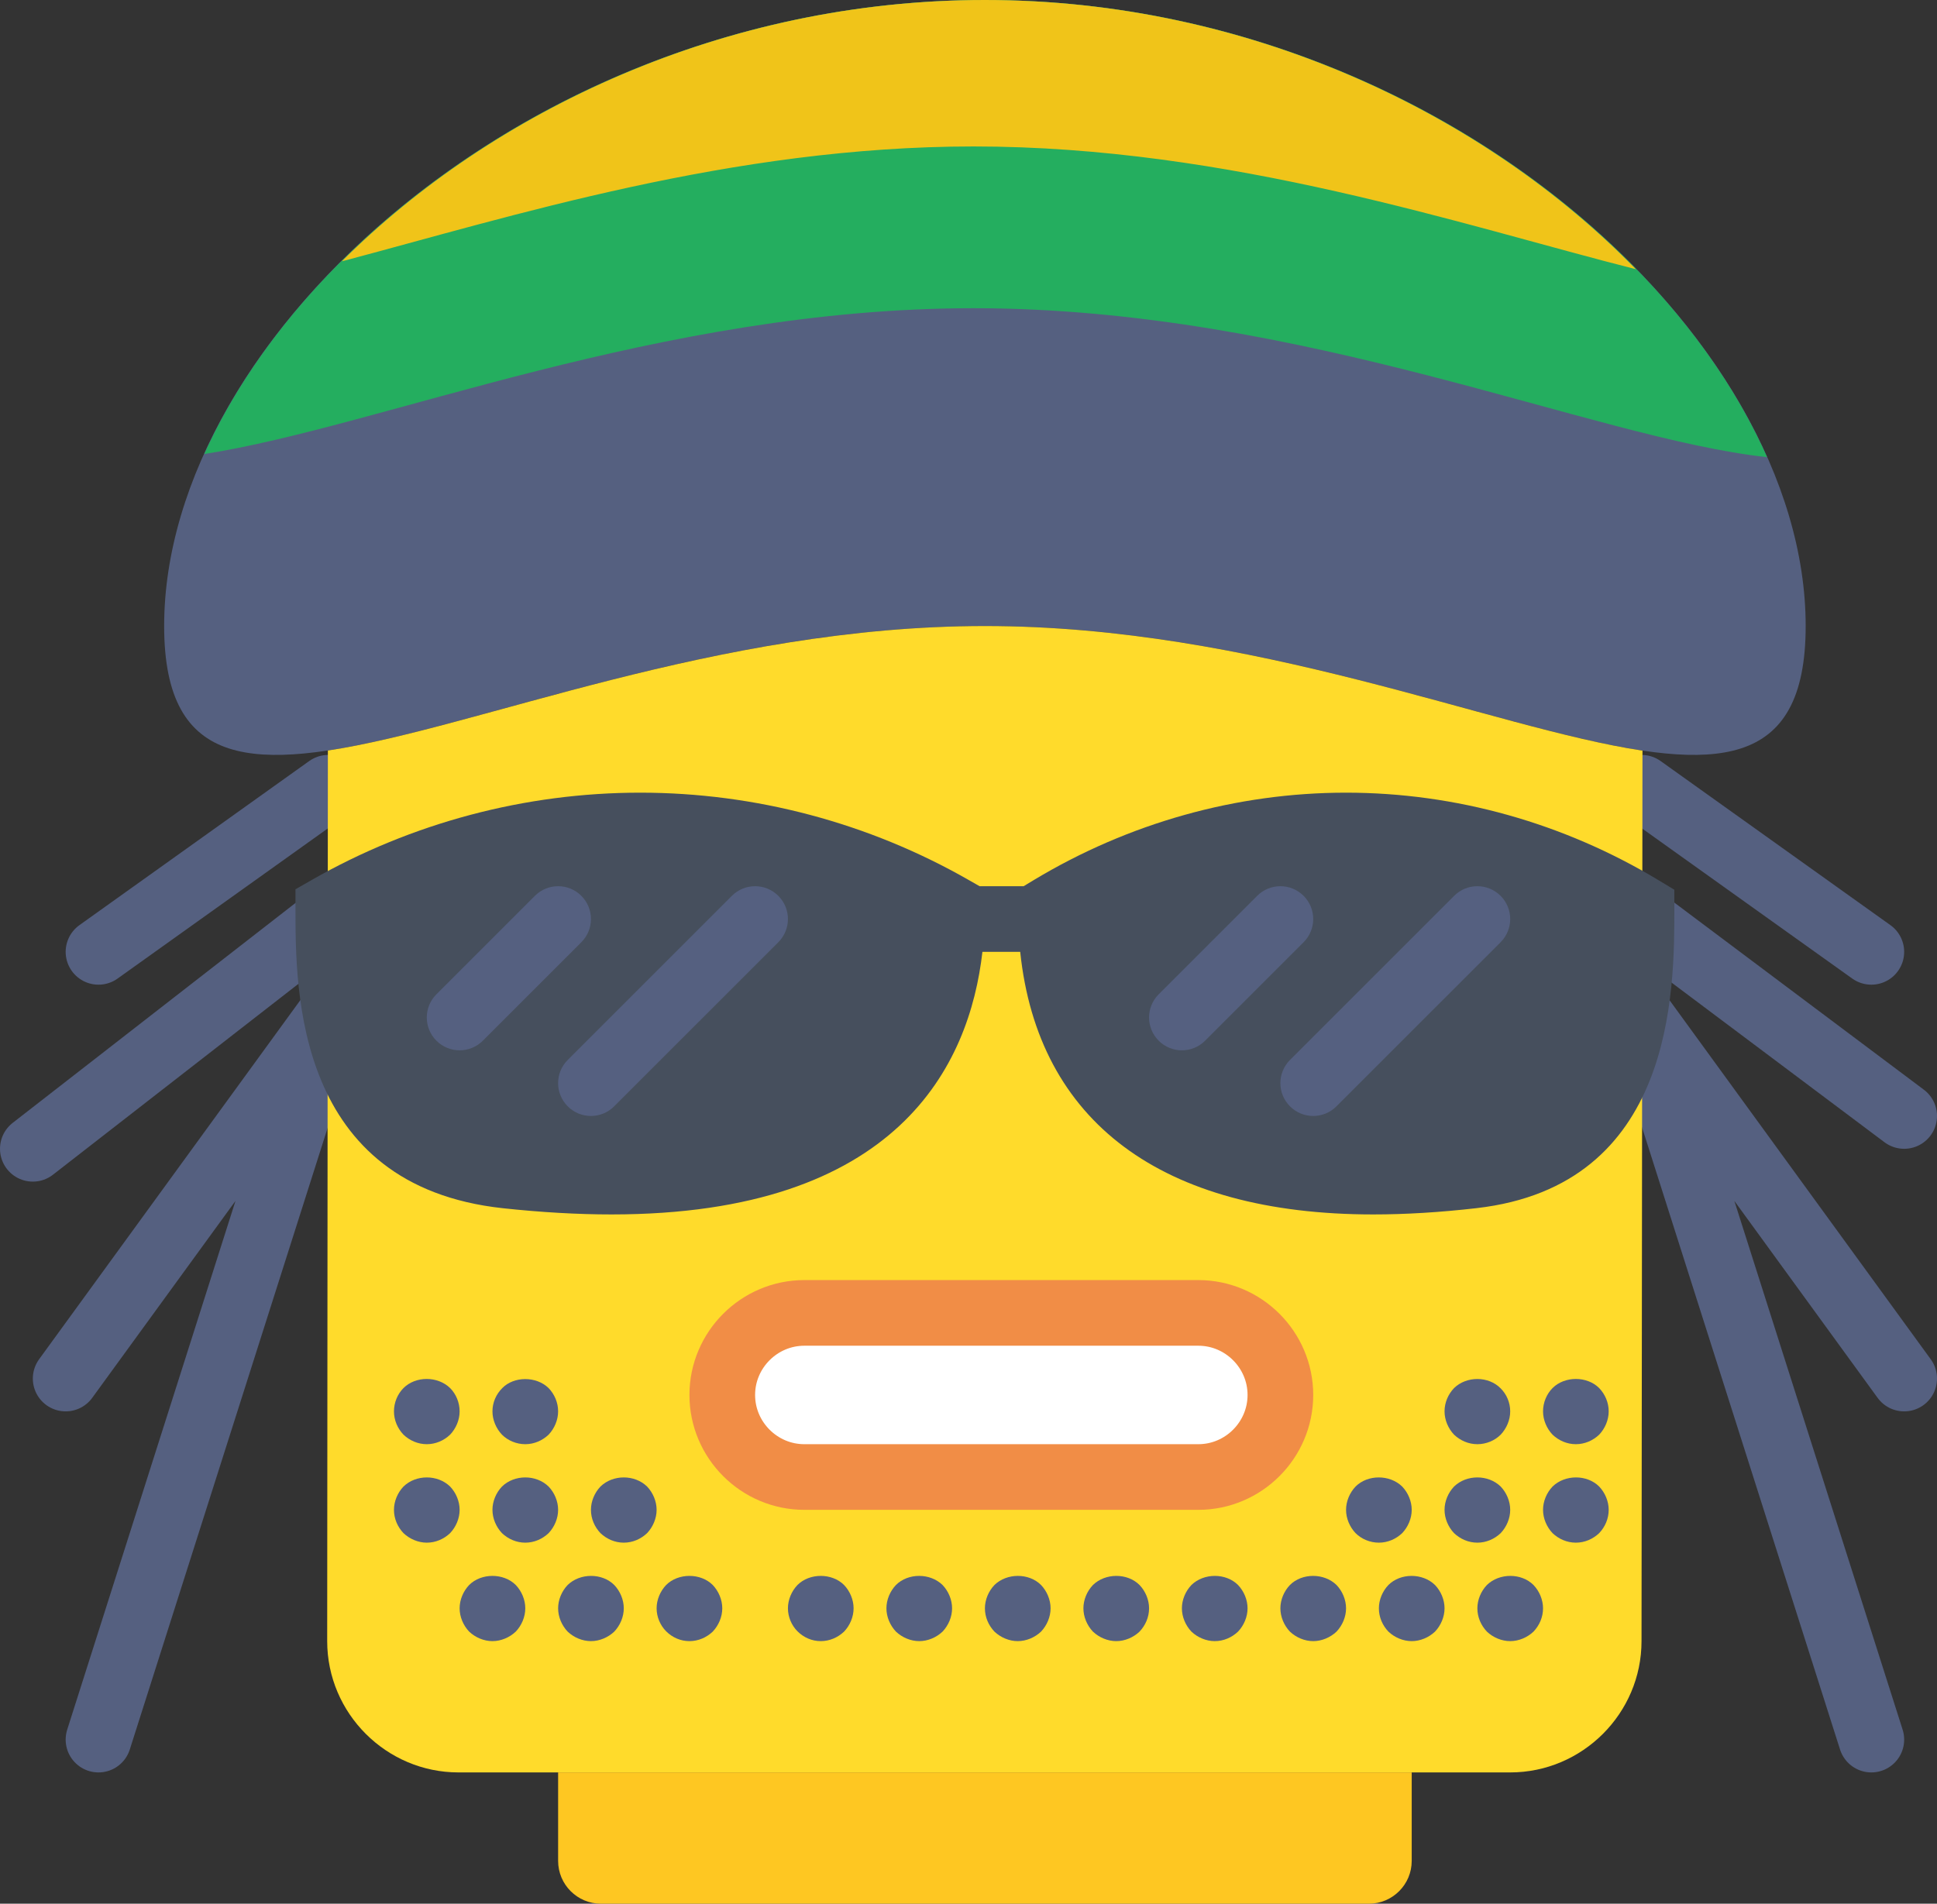 <?xml version="1.0" encoding="UTF-8" standalone="no"?>
<svg width="59px" height="58px" viewBox="0 0 59 58" version="1.1" xmlns="http://www.w3.org/2000/svg" xmlns:xlink="http://www.w3.org/1999/xlink" xmlns:sketch="http://www.bohemiancoding.com/sketch/ns">
    <rect x="0" y="0" width="59" height="58" fill="#333333" stroke="none"/>
    <!-- Generator: Sketch 3.2.2 (9983) - http://www.bohemiancoding.com/sketch -->
    <title>39 - Smoked (Flat)</title>
    <desc>Created with Sketch.</desc>
    <defs></defs>
    <g id="Page-1" stroke="none" stroke-width="1" fill="none" fill-rule="evenodd" sketch:type="MSPage">
        <g id="39---Smoked-(Flat)" sketch:type="MSLayerGroup" transform="translate(1, 0)">
            <path d="M9,31 L2,53 M9,31 L1,42 M9,28 L0,35 M9,24 L2,29 M49,31 L56,53 M49,31 L57,42 M49,28 L57,34 M49,24 L56,29" id="Stroke-1" stroke="#556080" stroke-width="2" stroke-linecap="round" sketch:type="MSShapeGroup"></path>
            <path d="M54,19.072 C54,27.909 42.807,19.072 29,19.072 C15.193,19.072 4,27.909 4,19.072 C4,10.236 15.193,0 29,0 C42.807,0 54,10.236 54,19.072" id="Fill-76" fill="#556080" sketch:type="MSShapeGroup"></path>
            <path d="M29,19.073 C20.814,19.073 13.548,22.178 8.987,22.866 C8.978,33.109 8.966,50 8.966,50 C8.966,52.2 10.766,54 12.966,54 L45,54 C47.2,54 49,52.2 49,50 C49,50 49.02,33.111 49.029,22.869 C44.47,22.186 37.196,19.073 29,19.073" id="Fill-77" fill="#FFDB2B" sketch:type="MSShapeGroup"></path>
            <path d="M35.5,45 L23.5,45 C22.125,45 21,43.875 21,42.5 C21,41.125 22.125,40 23.5,40 L35.5,40 C36.875,40 38,41.125 38,42.5 C38,43.875 36.875,45 35.5,45 L35.5,45 Z" id="Fill-93" fill="#FFFFFF" sketch:type="MSShapeGroup"></path>
            <path d="M35.5,45 L23.5,45 C22.125,45 21,43.875 21,42.5 C21,41.125 22.125,40 23.5,40 L35.5,40 C36.875,40 38,41.125 38,42.5 C38,43.875 36.875,45 35.5,45 L35.5,45 Z" id="Stroke-94" stroke="#F18D46" stroke-width="2" sketch:type="MSShapeGroup"></path>
            <path d="M49.517,26.816 C46.625,25.072 43.334,24.15 40,24.15 C36.667,24.15 33.376,25.072 30.483,26.816 L30.179,27 L28.838,27 L28.496,26.805 C25.457,25.068 22,24.15 18.5,24.15 C15,24.15 11.543,25.068 8.504,26.805 L8,27.093 L8,27.673 C8,30.202 8,36.127 14.321,36.811 C15.485,36.936 16.596,37 17.625,37 C26.348,37 28.529,32.462 28.924,29 L30.075,29 C30.615,34.169 34.38,37 40.829,37 L40.83,37 C41.808,37 42.864,36.936 43.97,36.809 C50,36.121 50,30.201 50,27.673 L50,27.108 L49.517,26.816" id="Fill-95" fill="#464F5D" sketch:type="MSShapeGroup"></path>
            <path d="M13,32 C12.744,32 12.488,31.902 12.293,31.707 C11.902,31.316 11.902,30.684 12.293,30.293 L15.293,27.293 C15.684,26.902 16.316,26.902 16.707,27.293 C17.098,27.684 17.098,28.316 16.707,28.707 L13.707,31.707 C13.512,31.902 13.256,32 13,32" id="Fill-96" fill="#556080" sketch:type="MSShapeGroup"></path>
            <path d="M17,34 C16.744,34 16.488,33.902 16.293,33.707 C15.902,33.316 15.902,32.684 16.293,32.293 L21.293,27.293 C21.684,26.902 22.316,26.902 22.707,27.293 C23.098,27.684 23.098,28.316 22.707,28.707 L17.707,33.707 C17.512,33.902 17.256,34 17,34" id="Fill-97" fill="#556080" sketch:type="MSShapeGroup"></path>
            <path d="M35,32 C34.744,32 34.488,31.902 34.293,31.707 C33.902,31.316 33.902,30.684 34.293,30.293 L37.293,27.293 C37.684,26.902 38.316,26.902 38.707,27.293 C39.098,27.684 39.098,28.316 38.707,28.707 L35.707,31.707 C35.512,31.902 35.256,32 35,32" id="Fill-98" fill="#556080" sketch:type="MSShapeGroup"></path>
            <path d="M39,34 C38.744,34 38.488,33.902 38.293,33.707 C37.902,33.316 37.902,32.684 38.293,32.293 L43.293,27.293 C43.684,26.902 44.316,26.902 44.707,27.293 C45.098,27.684 45.098,28.316 44.707,28.707 L39.707,33.707 C39.512,33.902 39.256,34 39,34" id="Fill-99" fill="#556080" sketch:type="MSShapeGroup"></path>
            <path d="M5.222,13.832 C10.579,13.006 19.079,9.39 28.652,9.39 C38.681,9.39 47.53,13.357 52.824,13.928 C49.616,6.694 40.165,0 29,0 C17.884,0 8.471,6.635 5.222,13.832" id="Fill-109" fill="#24AE5F" sketch:type="MSShapeGroup"></path>
            <path d="M44.71,46.71 C44.89,46.52 45,46.26 45,46 C45,45.74 44.89,45.479 44.71,45.29 C44.33,44.92 43.67,44.92 43.29,45.29 C43.11,45.479 43,45.74 43,46 C43,46.26 43.11,46.52 43.29,46.71 C43.48,46.89 43.73,47 44,47 C44.27,47 44.52,46.89 44.71,46.71" id="Fill-110" fill="#556080" sketch:type="MSShapeGroup"></path>
            <path d="M44,44 C44.27,44 44.53,43.89 44.71,43.71 C44.89,43.52 45,43.26 45,43 C45,42.73 44.89,42.479 44.71,42.3 C44.34,41.92 43.67,41.92 43.29,42.29 C43.11,42.479 43,42.73 43,43 C43,43.26 43.11,43.52 43.29,43.71 C43.48,43.89 43.73,44 44,44" id="Fill-111" fill="#556080" sketch:type="MSShapeGroup"></path>
            <path d="M47,44 C47.27,44 47.52,43.89 47.71,43.71 C47.89,43.52 48,43.26 48,43 C48,42.73 47.89,42.479 47.71,42.29 C47.34,41.92 46.66,41.92 46.29,42.29 C46.11,42.47 46,42.73 46,43 C46,43.26 46.11,43.52 46.29,43.71 C46.48,43.89 46.73,44 47,44" id="Fill-112" fill="#556080" sketch:type="MSShapeGroup"></path>
            <path d="M46.29,45.29 C46.11,45.479 46,45.74 46,46 C46,46.26 46.11,46.52 46.29,46.71 C46.48,46.89 46.73,47 47,47 C47.27,47 47.52,46.89 47.71,46.71 C47.89,46.52 48,46.27 48,46 C48,45.74 47.89,45.479 47.71,45.29 C47.34,44.92 46.67,44.92 46.29,45.29" id="Fill-113" fill="#556080" sketch:type="MSShapeGroup"></path>
            <path d="M44.29,48.29 C44.11,48.479 44,48.74 44,49 C44,49.27 44.11,49.52 44.29,49.71 C44.48,49.89 44.74,50 45,50 C45.26,50 45.52,49.89 45.71,49.71 C45.89,49.52 46,49.27 46,49 C46,48.74 45.89,48.479 45.71,48.29 C45.34,47.92 44.67,47.92 44.29,48.29" id="Fill-114" fill="#556080" sketch:type="MSShapeGroup"></path>
            <path d="M41.29,48.29 C41.11,48.479 41,48.74 41,49 C41,49.27 41.11,49.52 41.29,49.71 C41.48,49.89 41.74,50 42,50 C42.26,50 42.52,49.89 42.71,49.71 C42.89,49.52 43,49.26 43,49 C43,48.74 42.89,48.479 42.71,48.29 C42.33,47.92 41.66,47.92 41.29,48.29" id="Fill-115" fill="#556080" sketch:type="MSShapeGroup"></path>
            <path d="M41.71,46.71 C41.89,46.52 42,46.26 42,46 C42,45.74 41.89,45.479 41.71,45.29 C41.33,44.92 40.66,44.92 40.29,45.29 C40.11,45.479 40,45.74 40,46 C40,46.26 40.11,46.52 40.29,46.71 C40.47,46.89 40.73,47 41,47 C41.27,47 41.52,46.89 41.71,46.71" id="Fill-116" fill="#556080" sketch:type="MSShapeGroup"></path>
            <path d="M38.29,48.29 C38.11,48.479 38,48.74 38,49 C38,49.26 38.11,49.52 38.29,49.71 C38.48,49.89 38.74,50 39,50 C39.26,50 39.52,49.89 39.71,49.71 C39.89,49.52 40,49.26 40,49 C40,48.74 39.89,48.479 39.71,48.29 C39.33,47.92 38.66,47.92 38.29,48.29" id="Fill-117" fill="#556080" sketch:type="MSShapeGroup"></path>
            <path d="M35.29,48.29 C35.11,48.479 35,48.74 35,49 C35,49.26 35.11,49.52 35.29,49.71 C35.48,49.89 35.74,50 36,50 C36.27,50 36.52,49.89 36.71,49.71 C36.89,49.52 37,49.26 37,49 C37,48.74 36.89,48.479 36.71,48.29 C36.34,47.92 35.67,47.92 35.29,48.29" id="Fill-118" fill="#556080" sketch:type="MSShapeGroup"></path>
            <path d="M32.29,48.29 C32.11,48.479 32,48.74 32,49 C32,49.26 32.11,49.52 32.29,49.71 C32.48,49.89 32.74,50 33,50 C33.26,50 33.52,49.89 33.71,49.71 C33.89,49.52 34,49.27 34,49 C34,48.74 33.89,48.479 33.71,48.29 C33.34,47.92 32.67,47.92 32.29,48.29" id="Fill-119" fill="#556080" sketch:type="MSShapeGroup"></path>
            <path d="M15.71,45.29 C15.33,44.92 14.67,44.92 14.29,45.29 C14.11,45.479 14,45.74 14,46 C14,46.26 14.11,46.52 14.29,46.71 C14.48,46.89 14.73,47 15,47 C15.27,47 15.52,46.89 15.71,46.71 C15.89,46.52 16,46.26 16,46 C16,45.74 15.89,45.479 15.71,45.29" id="Fill-120" fill="#556080" sketch:type="MSShapeGroup"></path>
            <path d="M15,44 C15.27,44 15.52,43.89 15.71,43.71 C15.89,43.52 16,43.26 16,43 C16,42.73 15.89,42.479 15.71,42.29 C15.33,41.92 14.65,41.93 14.3,42.29 C14.11,42.479 14,42.73 14,43 C14,43.26 14.11,43.52 14.29,43.71 C14.47,43.89 14.73,44 15,44" id="Fill-121" fill="#556080" sketch:type="MSShapeGroup"></path>
            <path d="M12,44 C12.27,44 12.52,43.89 12.71,43.71 C12.89,43.52 13,43.26 13,43 C13,42.73 12.89,42.47 12.71,42.29 C12.33,41.92 11.66,41.92 11.29,42.29 C11.11,42.47 11,42.73 11,43 C11,43.27 11.11,43.52 11.29,43.71 C11.48,43.89 11.73,44 12,44" id="Fill-122" fill="#556080" sketch:type="MSShapeGroup"></path>
            <path d="M12.71,45.29 C12.33,44.92 11.67,44.92 11.29,45.29 C11.11,45.479 11,45.74 11,46 C11,46.27 11.11,46.52 11.29,46.71 C11.48,46.89 11.74,47 12,47 C12.27,47 12.52,46.89 12.71,46.71 C12.89,46.52 13,46.26 13,46 C13,45.74 12.89,45.479 12.71,45.29" id="Fill-123" fill="#556080" sketch:type="MSShapeGroup"></path>
            <path d="M13.29,48.29 C13.11,48.479 13,48.74 13,49 C13,49.26 13.11,49.52 13.29,49.71 C13.48,49.89 13.74,50 14,50 C14.26,50 14.52,49.89 14.71,49.71 C14.89,49.52 15,49.26 15,49 C15,48.74 14.89,48.479 14.71,48.29 C14.34,47.92 13.66,47.92 13.29,48.29" id="Fill-124" fill="#556080" sketch:type="MSShapeGroup"></path>
            <path d="M16.29,48.29 C16.11,48.479 16,48.74 16,49 C16,49.26 16.11,49.52 16.29,49.71 C16.48,49.89 16.74,50 17,50 C17.26,50 17.52,49.89 17.71,49.71 C17.89,49.52 18,49.26 18,49 C18,48.74 17.89,48.479 17.71,48.29 C17.34,47.92 16.67,47.92 16.29,48.29" id="Fill-125" fill="#556080" sketch:type="MSShapeGroup"></path>
            <path d="M18.71,45.29 C18.33,44.92 17.67,44.92 17.29,45.29 C17.11,45.479 17,45.74 17,46 C17,46.27 17.11,46.52 17.29,46.71 C17.48,46.89 17.73,47 18,47 C18.27,47 18.52,46.89 18.71,46.71 C18.89,46.52 19,46.26 19,46 C19,45.74 18.89,45.479 18.71,45.29" id="Fill-126" fill="#556080" sketch:type="MSShapeGroup"></path>
            <path d="M19.29,48.29 C19.11,48.479 19,48.74 19,49 C19,49.26 19.11,49.52 19.29,49.7 C19.48,49.89 19.73,50 20,50 C20.27,50 20.52,49.89 20.71,49.71 C20.89,49.52 21,49.26 21,49 C21,48.74 20.89,48.479 20.71,48.29 C20.34,47.92 19.66,47.92 19.29,48.29" id="Fill-127" fill="#556080" sketch:type="MSShapeGroup"></path>
            <path d="M23.29,48.29 C23.11,48.479 23,48.74 23,49 C23,49.26 23.11,49.52 23.29,49.7 C23.48,49.89 23.73,50 24,50 C24.27,50 24.52,49.89 24.71,49.71 C24.89,49.52 25,49.26 25,49 C25,48.74 24.89,48.479 24.71,48.29 C24.34,47.92 23.66,47.92 23.29,48.29" id="Fill-128" fill="#556080" sketch:type="MSShapeGroup"></path>
            <path d="M26.29,48.29 C26.11,48.479 26,48.74 26,49 C26,49.26 26.11,49.52 26.29,49.71 C26.48,49.89 26.74,50 27,50 C27.26,50 27.52,49.89 27.71,49.71 C27.89,49.52 28,49.26 28,49 C28,48.74 27.89,48.479 27.71,48.29 C27.33,47.92 26.66,47.92 26.29,48.29" id="Fill-129" fill="#556080" sketch:type="MSShapeGroup"></path>
            <path d="M29.29,48.29 C29.11,48.479 29,48.74 29,49 C29,49.27 29.11,49.52 29.29,49.71 C29.48,49.89 29.74,50 30,50 C30.26,50 30.52,49.89 30.71,49.71 C30.89,49.52 31,49.26 31,49 C31,48.74 30.89,48.479 30.71,48.29 C30.34,47.92 29.67,47.92 29.29,48.29" id="Fill-130" fill="#556080" sketch:type="MSShapeGroup"></path>
            <path d="M29,0 C21.052,0 13.989,3.398 9.413,7.962 C14.565,6.599 21.288,4.462 28.652,4.462 C36.473,4.462 43.568,6.869 48.827,8.202 C44.26,3.518 37.087,0 29,0" id="Fill-152" fill="#F0C419" sketch:type="MSShapeGroup"></path>
            <path d="M40.695,58 L17.305,58 C16.584,58 16,57.415 16,56.695 L16,54 L42,54 L42,56.695 C42,57.415 41.416,58 40.695,58" id="Fill-259" fill="#FEC722" sketch:type="MSShapeGroup"></path>
        </g>
    </g>
</svg>